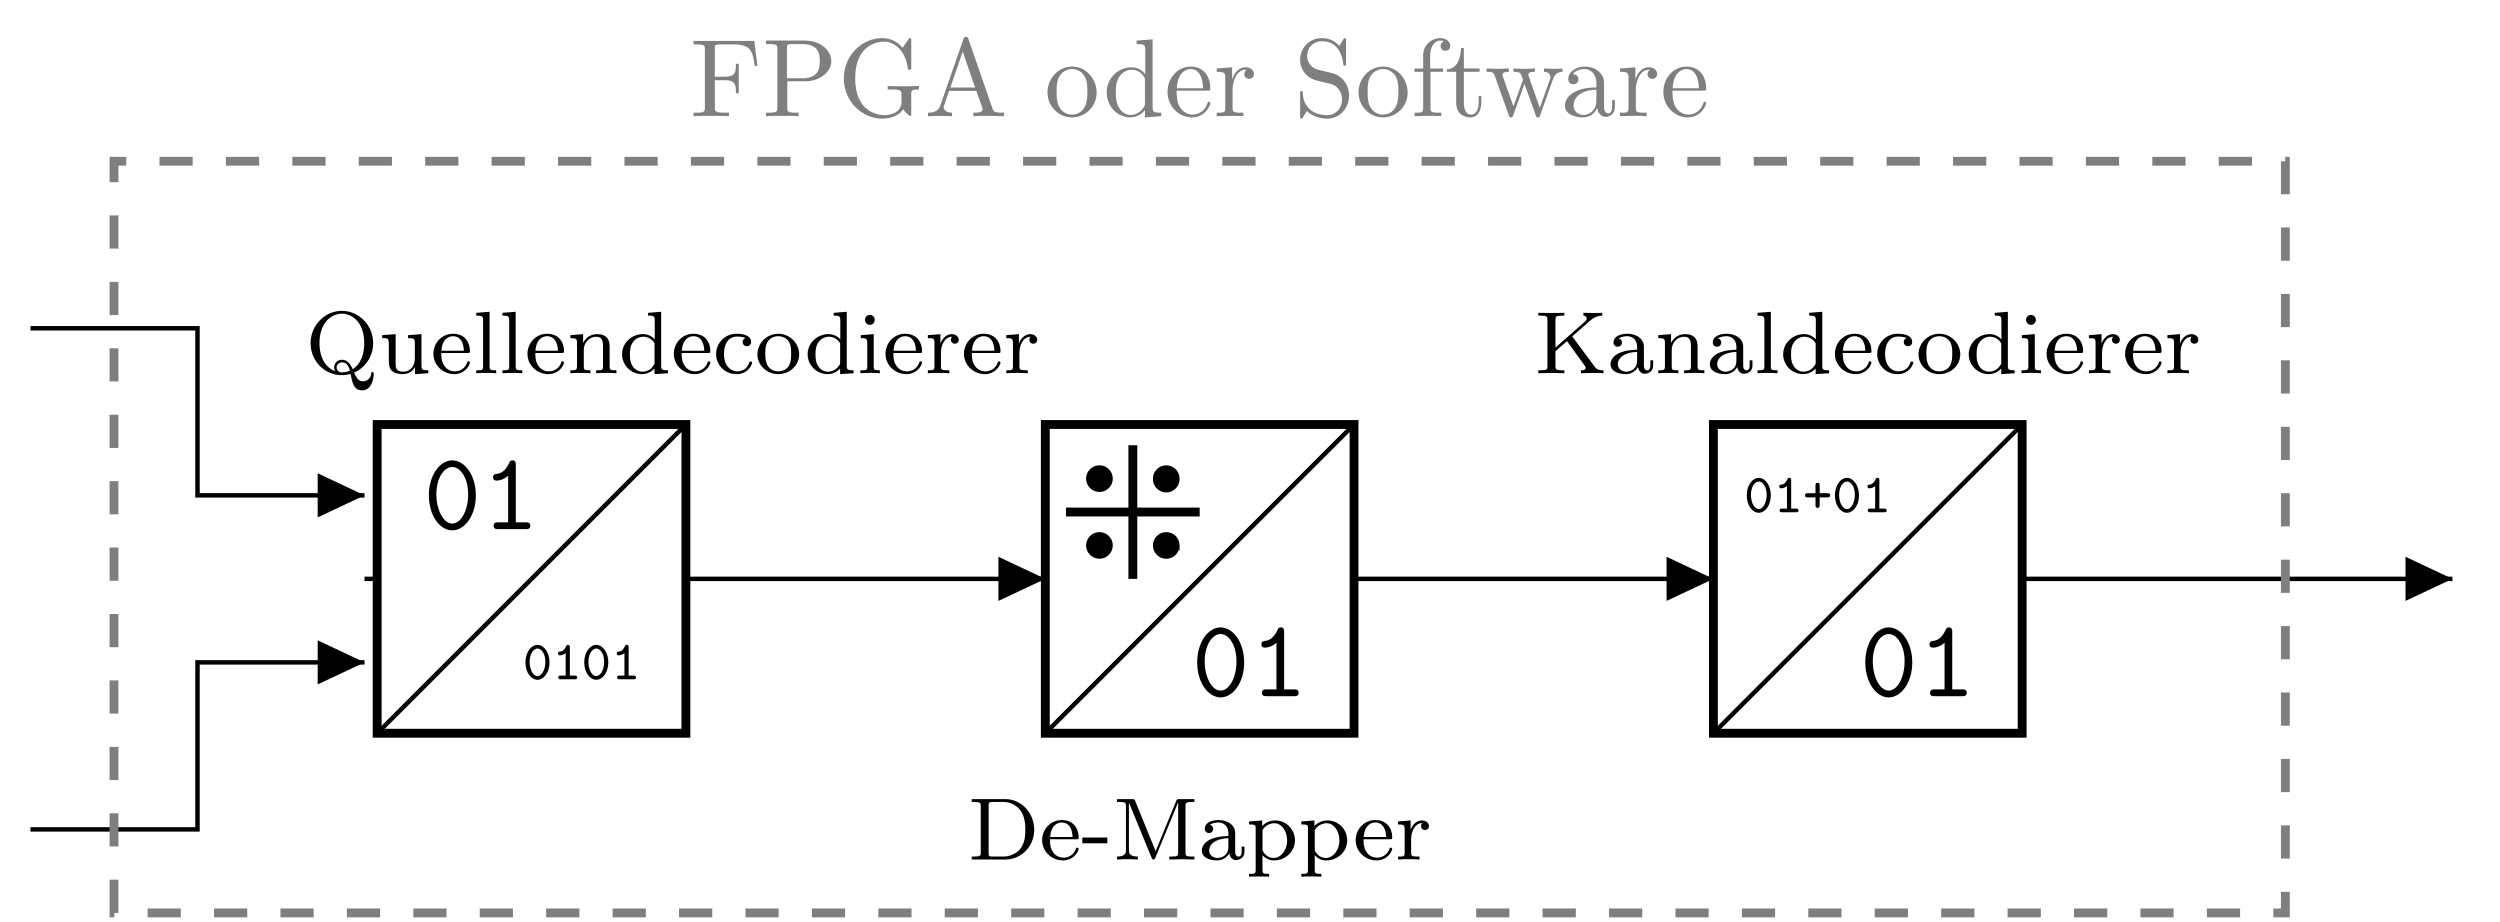 <svg xmlns="http://www.w3.org/2000/svg" xmlns:xlink="http://www.w3.org/1999/xlink" width="223.701" height="82.54"><defs><path id="a" d="M6.11.078c0-.078 0-.187-.11-.187-.094 0-.094.078-.11.14a.736.736 0 0 1-.734.688c-.343 0-.547-.203-.797-.781.72-.282 1.704-1.204 1.704-2.625 0-1.594-1.25-2.891-2.797-2.891-1.547 0-2.797 1.312-2.797 2.89 0 1.61 1.265 2.86 2.797 2.86.265 0 .53-.047.78-.11.157.797.298 1.47 1.032 1.47.828 0 1.031-1.016 1.031-1.454m-.844-2.765c0 1-.313 1.843-1.032 2.328-.312-.735-.687-.844-.968-.844a.684.684 0 0 0-.688.687c0 .141.047.266.078.329-.828-.329-1.39-1.172-1.39-2.5 0-1.907 1.125-2.641 2-2.641.906 0 2 .75 2 2.64M3.984-.235a1.71 1.71 0 0 1-.718.156.44.44 0 0 1-.47-.438c0-.234.188-.453.485-.453.39 0 .578.282.703.735m0 0"/><path id="b" d="M4.453 0v-.266c-.547 0-.61-.046-.61-.437V-3.5l-1.202.094v.265c.547 0 .609.047.609.438v1.375c0 .687-.406 1.187-1.016 1.187-.671 0-.703-.343-.703-.734V-3.5l-1.203.094v.265c.594 0 .594.016.594.72v1.187c0 .578 0 1.312 1.265 1.312.75 0 1.032-.562 1.079-.64v.64Zm0 0"/><path id="c" d="M3.5-.953c0-.031-.031-.11-.14-.11-.079 0-.094.063-.11.11a1.141 1.141 0 0 1-1.11.781c-.359 0-.718-.156-.953-.531-.25-.36-.25-.86-.25-1.11h2.329c.187 0 .234 0 .234-.171 0-.703-.39-1.547-1.516-1.547-.984 0-1.75.812-1.75 1.797 0 1.015.86 1.812 1.86 1.812S3.5-.766 3.5-.953m-.547-1.063h-2c.063-1.109.735-1.296 1.031-1.296.938 0 .97 1.124.97 1.296m0 0"/><path id="d" d="M2.11 0v-.266c-.5 0-.594 0-.594-.359V-5.5l-1.188.094v.25c.547 0 .61.062.61.453v4.078c0 .36-.094.36-.61.36V0c.313-.031.75-.031.89-.031.157 0 .595 0 .891.031m0 0"/><path id="e" d="M4.453 0v-.266c-.516 0-.61 0-.61-.359v-1.781c0-.656-.296-1.094-1.124-1.094-.781 0-1.14.578-1.235.766H1.47V-3.5l-1.14.094v.265c.53 0 .593.047.593.438v2.078c0 .36-.094.36-.594.36V0c.344-.031.688-.031.906-.031.22 0 .563 0 .891.031v-.266c-.5 0-.594 0-.594-.359v-1.422c0-.844.625-1.219 1.11-1.219.484 0 .609.329.609.829v1.812c0 .36-.094.36-.61.36V0c.344-.031.688-.031.907-.031.234 0 .562 0 .906.031m0 0"/><path id="f" d="M4.39 0v-.266c-.546 0-.609-.046-.609-.437V-5.5l-1.172.094v.25c.532 0 .594.062.594.453v1.672A1.406 1.406 0 0 0 2.141-3.5c-.985 0-1.86.781-1.86 1.797A1.78 1.78 0 0 0 2.062.078c.47 0 .86-.219 1.126-.5v.5ZM3.189-.984c0 .14 0 .172-.126.328a1.146 1.146 0 0 1-.953.515c-.359 0-.687-.187-.875-.484-.218-.312-.25-.703-.25-1.062 0-.47.063-.797.25-1.063a1.14 1.14 0 0 1 .954-.516c.374 0 .765.188 1 .594Zm0 0"/><path id="g" d="M3.5-.953c0-.094-.11-.094-.14-.094-.047 0-.094.016-.11.094-.062.156-.281.781-1.078.781-.485 0-1.188-.375-1.188-1.547 0-1.14.579-1.562 1.157-1.562.078 0 .5 0 .78.14a.336.336 0 0 0-.265.344c0 .219.156.375.375.375a.36.36 0 0 0 .375-.375c0-.5-.531-.734-1.281-.734A1.81 1.81 0 0 0 .281-1.72 1.79 1.79 0 0 0 2.094.078C3.219.078 3.5-.859 3.5-.953m0 0"/><path id="h" d="M3.969-1.687c0-.985-.828-1.844-1.875-1.844a1.86 1.86 0 0 0-1.86 1.844c0 .984.844 1.765 1.86 1.765 1.031 0 1.875-.781 1.875-1.765m-.719-.079c0 .375-.016.813-.234 1.141-.22.313-.563.453-.922.453-.422 0-.75-.203-.922-.484C.969-.97.938-1.36.938-1.766c0-.296 0-.765.25-1.109.203-.281.546-.437.906-.437.422 0 .765.203.937.468.219.344.219.766.219 1.078m0 0"/><path id="i" d="M2.063 0v-.266c-.516 0-.547-.03-.547-.343V-3.5l-1.157.094v.265c.5 0 .579.047.579.438v2.078c0 .36-.094.36-.61.36V0c.313-.031.75-.031.875-.031.11 0 .578 0 .86.031m-.454-4.766a.44.44 0 0 0-.437-.453.44.44 0 0 0-.438.453c0 .22.188.438.438.438s.437-.219.437-.438m0 0"/><path id="j" d="M3.047-3c0-.266-.266-.5-.61-.5-.515 0-.859.39-1.03.844V-3.5L.28-3.406v.265c.532 0 .594.047.594.438v2.078c0 .36-.094.36-.594.36V0c.313-.031.735-.031.938-.031.453 0 .468 0 .984.031v-.266h-.156c-.578 0-.594-.078-.594-.375v-1.171c0-.594.25-1.438 1.016-1.454-.047.032-.125.094-.125.266 0 .25.187.36.344.36.187 0 .359-.126.359-.36m0 0"/><path id="k" d="M5.953-2.656c0-1.531-1.156-2.75-2.578-2.75H.359v.25h.172c.625 0 .64.093.64.39V-.64c0 .297-.015.375-.64.375H.36V0h3.016c1.422 0 2.578-1.187 2.578-2.656m-.797 0c0 .406 0 1.172-.5 1.765-.281.313-.797.625-1.5.625H2.25c-.36 0-.375-.046-.375-.328v-4.234c0-.266.016-.328.375-.328h.906c.625 0 1.14.265 1.485.656.515.61.515 1.453.515 1.844m0 0"/><path id="l" d="M2.328-1.453v-.516H.094v.516Zm0 0"/><path id="m" d="M7.313 0v-.266H7.14c-.61 0-.625-.078-.625-.375v-4.125c0-.296.015-.39.625-.39h.172v-.25H5.969c-.203 0-.219.015-.282.156L3.845-.75 2.016-5.234c-.063-.157-.079-.172-.297-.172H.39v.25h.172c.609 0 .625.093.625.39v3.922c0 .203 0 .578-.797.578V0c.359-.031.718-.031.937-.031.203 0 .578 0 .922.031v-.266c-.797 0-.797-.375-.797-.578v-4.203l.016-.016 2 4.876c.047.093.078.187.187.187.094 0 .14-.094.172-.187L5.86-5.125v4.484c0 .297-.015.375-.625.375h-.171V0l1.125-.031Zm0 0"/><path id="n" d="M4.078-.719v-.437h-.25v.437c0 .328-.125.453-.281.453-.297 0-.297-.359-.297-.453v-1.64c0-.782-.75-1.172-1.469-1.172-.672 0-1.25.25-1.25.781a.36.36 0 0 0 .375.375.361.361 0 0 0 .375-.375.356.356 0 0 0-.297-.36c.297-.203.72-.203.782-.203.437 0 .875.313.875.954v.25c-.453.03-.985.046-1.547.28-.688.298-.828.767-.828 1.017 0 .687.797.89 1.343.89a1.23 1.23 0 0 0 1.11-.64c.047.296.25.609.594.609.093 0 .765-.031.765-.766m-1.437-.39c0 .765-.641.968-.97.968-.405 0-.75-.28-.75-.656 0-.531.485-1.062 1.72-1.11Zm0 0"/><path id="o" d="M4.39-1.719c0-.984-.796-1.781-1.765-1.781-.297 0-.766.078-1.172.5v-.5l-1.172.094v.265c.563 0 .594.047.594.375V.922c0 .36-.094.36-.594.36v.25c.344-.016.688-.016.907-.016.218 0 .562 0 .89.015v-.25c-.5 0-.594 0-.594-.36V-.39c.375.407.766.47 1.032.47 1 0 1.875-.782 1.875-1.798m-.702 0c0 .922-.579 1.578-1.22 1.578-.28 0-.64-.125-.89-.515-.094-.14-.094-.14-.094-.297v-1.688c.172-.312.579-.609 1.079-.609.609 0 1.124.672 1.124 1.531m0 0"/><path id="p" d="M6.172 0v-.266c-.281 0-.563 0-.781-.312L3.375-3.297l1.563-1.375c.515-.469.937-.469 1.125-.484v-.25c-.313.015-.329.015-.735.015-.406 0-.437 0-.953-.015v.25c.156.015.297.093.297.25 0 .062-.016.156-.172.297L1.875-2.297v-2.469c0-.296.016-.39.625-.39h.172v-.25l-1.156.015-1.172-.015v.25h.172c.625 0 .64.093.64.39V-.64c0 .297-.015.375-.64.375H.344V0l1.172-.031L2.672 0v-.266H2.5c-.61 0-.625-.078-.625-.375v-1.328l1.031-.906L4.437-.75c.079.094.141.172.141.266 0 .218-.281.218-.422.218V0l1.078-.031c.22 0 .657 0 .938.031m0 0"/><path id="q" d="M4.703-3.016c0-1.843-1.016-3.14-2.11-3.14C1.485-6.156.5-4.828.5-3.031c0 1.844 1 3.14 2.094 3.14 1.11 0 2.11-1.328 2.11-3.125m-.687-.109C4.016-1.672 3.375-.5 2.594-.5c-.766 0-1.422-1.172-1.422-2.625s.687-2.437 1.422-2.437c.719 0 1.422.968 1.422 2.437m0 0"/><path id="r" d="M4.375-.297c0-.312-.234-.312-.39-.312h-.907V-5.75c0-.156 0-.406-.297-.406-.187 0-.25.11-.297.234-.375.844-.89.953-1.078.969-.156.016-.36.031-.36.312 0 .25.173.297.313.297.204 0 .61-.062 1.032-.437V-.61H1.5c-.156 0-.406 0-.406.312 0 .297.25.297.406.297h2.484c.141 0 .391 0 .391-.297m0 0"/><path id="s" d="M2.39-1.516c0-.906-.515-1.562-1.078-1.562-.562 0-1.078.656-1.078 1.562C.234-.594.75.047 1.313.047c.562 0 1.078-.656 1.078-1.563m-.374-.046c0 .703-.328 1.28-.703 1.28-.391 0-.704-.577-.704-1.28 0-.704.344-1.188.704-1.188.359 0 .703.469.703 1.188m0 0"/><path id="t" d="M2.234-.156c0-.172-.156-.172-.218-.172h-.438V-2.86c0-.079 0-.22-.172-.22-.093 0-.125.063-.156.11-.219.469-.437.485-.594.5-.078 0-.14.063-.14.156 0 .063.03.172.172.172a.84.84 0 0 0 .515-.203v2.016H.766c-.079 0-.22 0-.22.172C.547 0 .688 0 .767 0h1.25c.078 0 .218 0 .218-.156m0 0"/><path id="u" d="M2.438-1.516c0-.187-.188-.187-.25-.187H1.5v-.688c0-.062 0-.25-.187-.25-.188 0-.188.188-.188.25v.688H.438c-.063 0-.25 0-.25.187 0 .188.187.188.25.188h.687v.687c0 .063 0 .25.188.25.187 0 .187-.187.187-.25v-.687h.688c.062 0 .25 0 .25-.188m0 0"/><path id="w" d="m6.047-4.5-.281-2.234H.328v.312h.235c.765 0 .78.11.78.453v5.203c0 .344-.015.454-.78.454H.328V0c.344-.031 1.125-.031 1.5-.031.406 0 1.313 0 1.672.031v-.312h-.328c-.938 0-.938-.125-.938-.47v-2.437h.844c.953 0 1.047.313 1.047 1.156h.25v-2.624h-.25c0 .828-.094 1.156-1.047 1.156h-.844v-2.5c0-.328.016-.39.485-.39h1.187c1.485 0 1.735.546 1.89 1.921Zm0 0"/><path id="x" d="M6.188-4.922c0-.969-.985-1.844-2.344-1.844h-3.5v.313h.234c.766 0 .781.11.781.453v5.234c0 .344-.015.454-.78.454H.343V0c.344-.031 1.078-.031 1.453-.031s1.125 0 1.469.031v-.312H3.03c-.765 0-.781-.11-.781-.454v-2.359h1.672c1.187 0 2.266-.812 2.266-1.797m-1.032 0c0 .469 0 1.531-1.562 1.531H2.219v-2.671c0-.329.015-.391.484-.391h.89c1.563 0 1.563 1.047 1.563 1.531m0 0"/><path id="y" d="M7.281-2.39v-.313l-1.203.031c-.406 0-1.25 0-1.594-.031v.312h.313c.89 0 .922.11.922.47v.64c0 1.11-1.266 1.187-1.532 1.187-.656 0-2.609-.343-2.609-3.297 0-2.953 1.953-3.28 2.547-3.28 1.063 0 1.953.89 2.156 2.343.016.14.016.172.157.172.156 0 .156-.032.156-.235V-6.75c0-.172 0-.234-.11-.234-.03 0-.078 0-.156.125l-.5.734c-.312-.328-.844-.86-1.828-.86C2.156-6.984.563-5.421.563-3.39.563-1.359 2.14.22 4.015.22c.734 0 1.515-.266 1.859-.844.125.219.531.61.64.61.079 0 .079-.079.079-.22v-1.734c0-.375.047-.422.687-.422m0 0"/><path id="z" d="M7.11 0v-.312h-.188c-.594 0-.734-.063-.844-.391l-2.14-6.188c-.047-.14-.063-.203-.22-.203-.155 0-.187.063-.234.203L1.422-.969c-.172.5-.563.657-1.11.657V0l1.016-.031L2.468 0v-.312c-.5 0-.75-.25-.75-.5 0-.032.016-.125.032-.141l.453-1.313h2.438L5.17-.75a.58.58 0 0 1 .032.14c0 .298-.562.298-.828.298V0c.36-.031 1.047-.031 1.438-.031ZM4.53-2.562H2.313l1.109-3.22Zm0 0"/><path id="A" d="M4.672-2.125c0-1.266-1-2.312-2.188-2.312-1.25 0-2.203 1.078-2.203 2.312C.281-.844 1.312.109 2.47.109a2.208 2.208 0 0 0 2.203-2.234m-.828-.078c0 .36 0 .89-.219 1.328a1.267 1.267 0 0 1-1.14.734c-.438 0-.876-.203-1.141-.656-.25-.437-.25-1.047-.25-1.406 0-.375 0-.922.25-1.36a1.324 1.324 0 0 1 1.125-.656c.437 0 .86.219 1.125.64.25.423.25 1 .25 1.376m0 0"/><path id="B" d="M5.219 0v-.312c-.688 0-.766-.063-.766-.547v-6.016l-1.437.11v.312c.703 0 .78.062.78.547v2.14c-.296-.359-.718-.609-1.25-.609-1.171 0-2.202.969-2.202 2.25 0 1.25.969 2.234 2.094 2.234.64 0 1.078-.343 1.328-.656V.11ZM3.766-1.172c0 .188 0 .203-.11.375-.297.469-.75.688-1.172.688-.437 0-.796-.25-1.03-.641-.266-.406-.298-.969-.298-1.375 0-.36.016-.953.313-1.406.203-.297.578-.625 1.11-.625.358 0 .765.14 1.077.593.11.172.11.188.11.36Zm0 0"/><path id="C" d="M4.11-1.172c0-.11-.079-.125-.126-.125-.093 0-.109.063-.125.14C3.5-.14 2.61-.14 2.516-.14c-.5 0-.891-.296-1.125-.656-.297-.484-.297-1.14-.297-1.484h2.765c.22 0 .25 0 .25-.219 0-.984-.53-1.937-1.765-1.937C1.188-4.437.28-3.423.28-2.172.281-.859 1.312.11 2.453.11 3.672.11 4.11-.984 4.11-1.17M3.452-2.5H1.11C1.172-3.969 2-4.219 2.344-4.219c1.015 0 1.11 1.344 1.11 1.719m0 0"/><path id="D" d="M3.61-3.781c0-.313-.313-.594-.735-.594-.719 0-1.078.656-1.219 1.094v-1.094l-1.375.11v.296c.688 0 .766.078.766.563V-.75c0 .438-.11.438-.766.438V0l1.125-.031c.39 0 .86 0 1.266.031v-.312h-.219c-.734 0-.75-.11-.75-.454v-1.53c0-.985.422-1.86 1.172-1.86h.11a.459.459 0 0 0-.235.39c0 .282.219.422.438.422.171 0 .421-.11.421-.437m0 0"/><path id="E" d="M4.938-1.844c0-.984-.641-1.797-1.485-2l-1.265-.312c-.61-.14-1-.672-1-1.25 0-.703.53-1.297 1.312-1.297 1.656 0 1.875 1.625 1.922 2.062.016.063.016.125.125.125.125 0 .125-.046.125-.234v-2c0-.172 0-.234-.11-.234-.062 0-.078.015-.14.125l-.344.562c-.297-.281-.703-.687-1.594-.687A1.91 1.91 0 0 0 .563-5.062 1.9 1.9 0 0 0 1.859-3.25c.11.047.61.156 1.297.328.266.063.563.14.844.5.203.266.313.594.313.922 0 .703-.5 1.406-1.329 1.406-.296 0-1.046-.047-1.562-.531-.578-.531-.61-1.172-.625-1.531 0-.094-.078-.094-.11-.094-.125 0-.125.078-.125.25v1.984c0 .172 0 .235.094.235C.734.219.75.203.812.094c0 0 .032-.047.36-.563.297.328.937.688 1.812.688 1.172 0 1.954-.969 1.954-2.063m0 0"/><path id="F" d="M3.531-6.297c0-.36-.36-.687-.89-.687a1.54 1.54 0 0 0-1.532 1.578v1.14H.33v.297h.78V-.75c0 .438-.109.438-.765.438V0l1.125-.031c.39 0 .86 0 1.25.031v-.312h-.203c-.735 0-.75-.11-.75-.454v-3.203H2.89v-.297H1.734v-1.156c0-.875.47-1.344.907-1.344.03 0 .187 0 .328.063-.11.047-.297.172-.297.422 0 .234.156.422.422.422.297 0 .437-.188.437-.438m0 0"/><path id="G" d="M3.281-1.234v-.563h-.234v.547c0 .734-.297 1.11-.672 1.11-.656 0-.656-.907-.656-1.063V-3.97h1.406v-.297H1.719v-1.828h-.25c-.016.813-.313 1.875-1.281 1.907v.218h.843v2.735c0 1.218.922 1.343 1.282 1.343.703 0 .968-.703.968-1.343m0 0"/><path id="H" d="M6.969-3.969v-.297a11.54 11.54 0 0 1-.735.032l-.921-.032v.297c.359.016.578.188.578.485 0 .062 0 .078-.047.203L4.937-.75 3.97-3.5c-.047-.125-.063-.14-.063-.187 0-.282.39-.282.594-.282v-.297l-1.031.032c-.297 0-.594-.016-.89-.032v.297c.374 0 .53.031.624.156.063.063.172.36.235.547l-.86 2.391-.937-2.64c-.047-.126-.047-.141-.047-.172 0-.282.39-.282.578-.282v-.297l-1.078.032-.922-.032v.297c.5 0 .625.031.734.36l1.25 3.5c.047.14.078.218.219.218.125 0 .14-.062.188-.203l1-2.797L4.578-.078c.031.11.063.187.203.187.125 0 .157-.093.188-.187l1.156-3.25c.188-.5.5-.625.844-.64m0 0"/><path id="I" d="M4.781-.875v-.562h-.25v.562c0 .563-.234.625-.343.625-.329 0-.375-.437-.375-.5v-1.969c0-.422 0-.812-.36-1.172-.375-.39-.875-.546-1.36-.546-.812 0-1.484.468-1.484 1.125 0 .296.188.453.454.453.28 0 .453-.188.453-.453 0-.11-.047-.438-.5-.454.265-.343.75-.453 1.062-.453.485 0 1.047.39 1.047 1.266v.375c-.5.015-1.187.047-1.812.344-.75.343-1 .859-1 1.297 0 .796.968 1.046 1.593 1.046.657 0 1.11-.39 1.297-.859.031.39.297.813.766.813.219 0 .812-.141.812-.938m-1.656-.516c0 .938-.703 1.282-1.156 1.282-.485 0-.89-.344-.89-.844 0-.547.421-1.36 2.046-1.422Zm0 0"/><clipPath id="v"><path d="M9 14h196v68.082H9Zm0 0"/></clipPath></defs><path fill="none" stroke="#000" stroke-miterlimit="10" stroke-width=".397" d="M2.727 29.375h14.945v14.95h7.473m0 0h7.472"/><path d="M28.426 44.324v1.973l4.191-1.973-4.191-1.976Zm0 0"/><path fill="none" stroke="#000" stroke-miterlimit="10" stroke-width=".397" d="M2.727 74.215h14.945V59.27h7.473m0 0h7.472"/><path d="M28.426 59.27v1.972l4.191-1.972-4.191-1.973Zm0 0"/><path fill="none" stroke="#000" stroke-miterlimit="10" stroke-width=".397" d="M32.617 51.797h1.133m27.625 0h32.16m27.625 0h32.156m27.625 0h19.817m0 0h18.683"/><path fill="none" stroke="#000" stroke-miterlimit="10" stroke-width=".793" d="M33.75 37.984h27.625V65.61H33.75Zm0 0"/><path fill="none" stroke="#000" stroke-miterlimit="10" stroke-width=".397" d="m33.75 65.61 27.625-27.626"/><use xlink:href="#a" x="27.325" y="33.398"/><use xlink:href="#b" x="33.871" y="33.398"/><use xlink:href="#c" x="38.548" y="33.398"/><use xlink:href="#d" x="42.289" y="33.398"/><use xlink:href="#d" x="44.627" y="33.398"/><use xlink:href="#c" x="46.965" y="33.398"/><use xlink:href="#e" x="50.706" y="33.398"/><use xlink:href="#f" x="55.382" y="33.398"/><use xlink:href="#c" x="60.059" y="33.398"/><use xlink:href="#g" x="63.8" y="33.398"/><use xlink:href="#h" x="67.541" y="33.398"/><use xlink:href="#f" x="71.987" y="33.398"/><use xlink:href="#i" x="76.664" y="33.398"/><use xlink:href="#c" x="79.002" y="33.398"/><use xlink:href="#j" x="82.743" y="33.398"/><use xlink:href="#c" x="86.024" y="33.398"/><use xlink:href="#j" x="89.765" y="33.398"/><path fill="none" stroke="#000" stroke-miterlimit="10" stroke-width=".793" d="M93.535 37.984h27.625V65.61H93.535Zm0 0"/><path d="M89.34 51.797v1.973l4.195-1.973-4.195-1.977Zm0 0"/><path fill="none" stroke="#000" stroke-miterlimit="10" stroke-width=".397" d="m93.535 65.61 27.625-27.626"/><use xlink:href="#k" x="86.588" y="76.912"/><use xlink:href="#c" x="93.016" y="76.912"/><use xlink:href="#l" x="96.757" y="76.912"/><use xlink:href="#m" x="99.563" y="76.912"/><use xlink:href="#n" x="107.275" y="76.912"/><use xlink:href="#o" x="111.484" y="76.912"/><use xlink:href="#o" x="116.16" y="76.912"/><use xlink:href="#c" x="121.074" y="76.912"/><use xlink:href="#j" x="124.815" y="76.912"/><path fill="none" stroke="#000" stroke-miterlimit="10" stroke-width=".793" d="M153.316 37.984h27.625V65.61h-27.625Zm0 0"/><path d="M149.125 51.797v1.973l4.191-1.973-4.191-1.977Zm0 0"/><path fill="none" stroke="#000" stroke-miterlimit="10" stroke-width=".397" d="m153.316 65.61 27.625-27.626"/><use xlink:href="#p" x="137.308" y="33.398"/><use xlink:href="#n" x="143.847" y="33.398"/><use xlink:href="#e" x="148.055" y="33.398"/><use xlink:href="#n" x="152.732" y="33.398"/><use xlink:href="#d" x="156.94" y="33.398"/><use xlink:href="#f" x="159.278" y="33.398"/><use xlink:href="#c" x="163.955" y="33.398"/><use xlink:href="#g" x="167.696" y="33.398"/><use xlink:href="#h" x="171.437" y="33.398"/><use xlink:href="#f" x="175.883" y="33.398"/><use xlink:href="#i" x="180.559" y="33.398"/><use xlink:href="#c" x="182.898" y="33.398"/><use xlink:href="#j" x="186.639" y="33.398"/><use xlink:href="#c" x="189.92" y="33.398"/><use xlink:href="#j" x="193.661" y="33.398"/><path d="M215.246 51.797v1.973l4.195-1.973-4.195-1.977Zm0 0"/><path fill="none" stroke="#000" stroke-miterlimit="10" stroke-width=".793" d="M101.367 39.84v11.957M95.39 45.816h11.958"/><path stroke="#000" stroke-miterlimit="10" stroke-width=".397" d="M99.371 42.828a.994.994 0 0 0-.992-.992.994.994 0 0 0-.992.992c0 .547.445.992.992.992a.994.994 0 0 0 .992-.992ZM105.348 42.828a.99.99 0 1 0-1.98 0 .991.991 0 1 0 1.98 0ZM99.371 48.805a.99.99 0 0 0-.992-.989.99.99 0 1 0 0 1.98.994.994 0 0 0 .992-.991ZM105.348 48.805a.987.987 0 0 0-.989-.989.991.991 0 1 0 .988.988Zm0 0"/><use xlink:href="#q" x="106.625" y="62.295"/><use xlink:href="#r" x="111.826" y="62.295"/><use xlink:href="#s" x="156.065" y="45.836"/><use xlink:href="#t" x="158.696" y="45.836"/><use xlink:href="#u" x="161.326" y="45.836"/><use xlink:href="#s" x="163.956" y="45.836"/><use xlink:href="#t" x="166.587" y="45.836"/><use xlink:href="#q" x="166.407" y="62.295"/><use xlink:href="#r" x="171.609" y="62.295"/><use xlink:href="#q" x="37.875" y="47.349"/><use xlink:href="#r" x="43.076" y="47.349"/><use xlink:href="#s" x="46.782" y="60.781"/><use xlink:href="#t" x="49.413" y="60.781"/><use xlink:href="#s" x="52.043" y="60.781"/><use xlink:href="#t" x="54.673" y="60.781"/><g clip-path="url(#v)"><path fill="none" stroke="#7F7F7F" stroke-dasharray="2.972 2.972" stroke-miterlimit="10" stroke-width=".793" d="M10.2 81.688V14.43h194.296v67.258Zm0 0"/></g><g fill="#7F7F7F"><use xlink:href="#w" x="61.729" y="10.396"/><use xlink:href="#x" x="68.198" y="10.396"/><use xlink:href="#y" x="74.945" y="10.396"/><use xlink:href="#z" x="82.723" y="10.396"/></g><use xlink:href="#A" x="93.452" y="10.396" fill="#7F7F7F"/><g fill="#7F7F7F"><use xlink:href="#B" x="98.684" y="10.396"/><use xlink:href="#C" x="104.192" y="10.396"/><use xlink:href="#D" x="108.591" y="10.396"/></g><g fill="#7F7F7F"><use xlink:href="#E" x="115.774" y="10.396"/><use xlink:href="#A" x="121.282" y="10.396"/><use xlink:href="#F" x="126.236" y="10.396"/><use xlink:href="#G" x="129.268" y="10.396"/></g><use xlink:href="#H" x="132.844" y="10.396" fill="#7F7F7F"/><g fill="#7F7F7F"><use xlink:href="#I" x="139.72" y="10.396"/><use xlink:href="#D" x="144.674" y="10.396"/><use xlink:href="#C" x="148.558" y="10.396"/></g></svg>